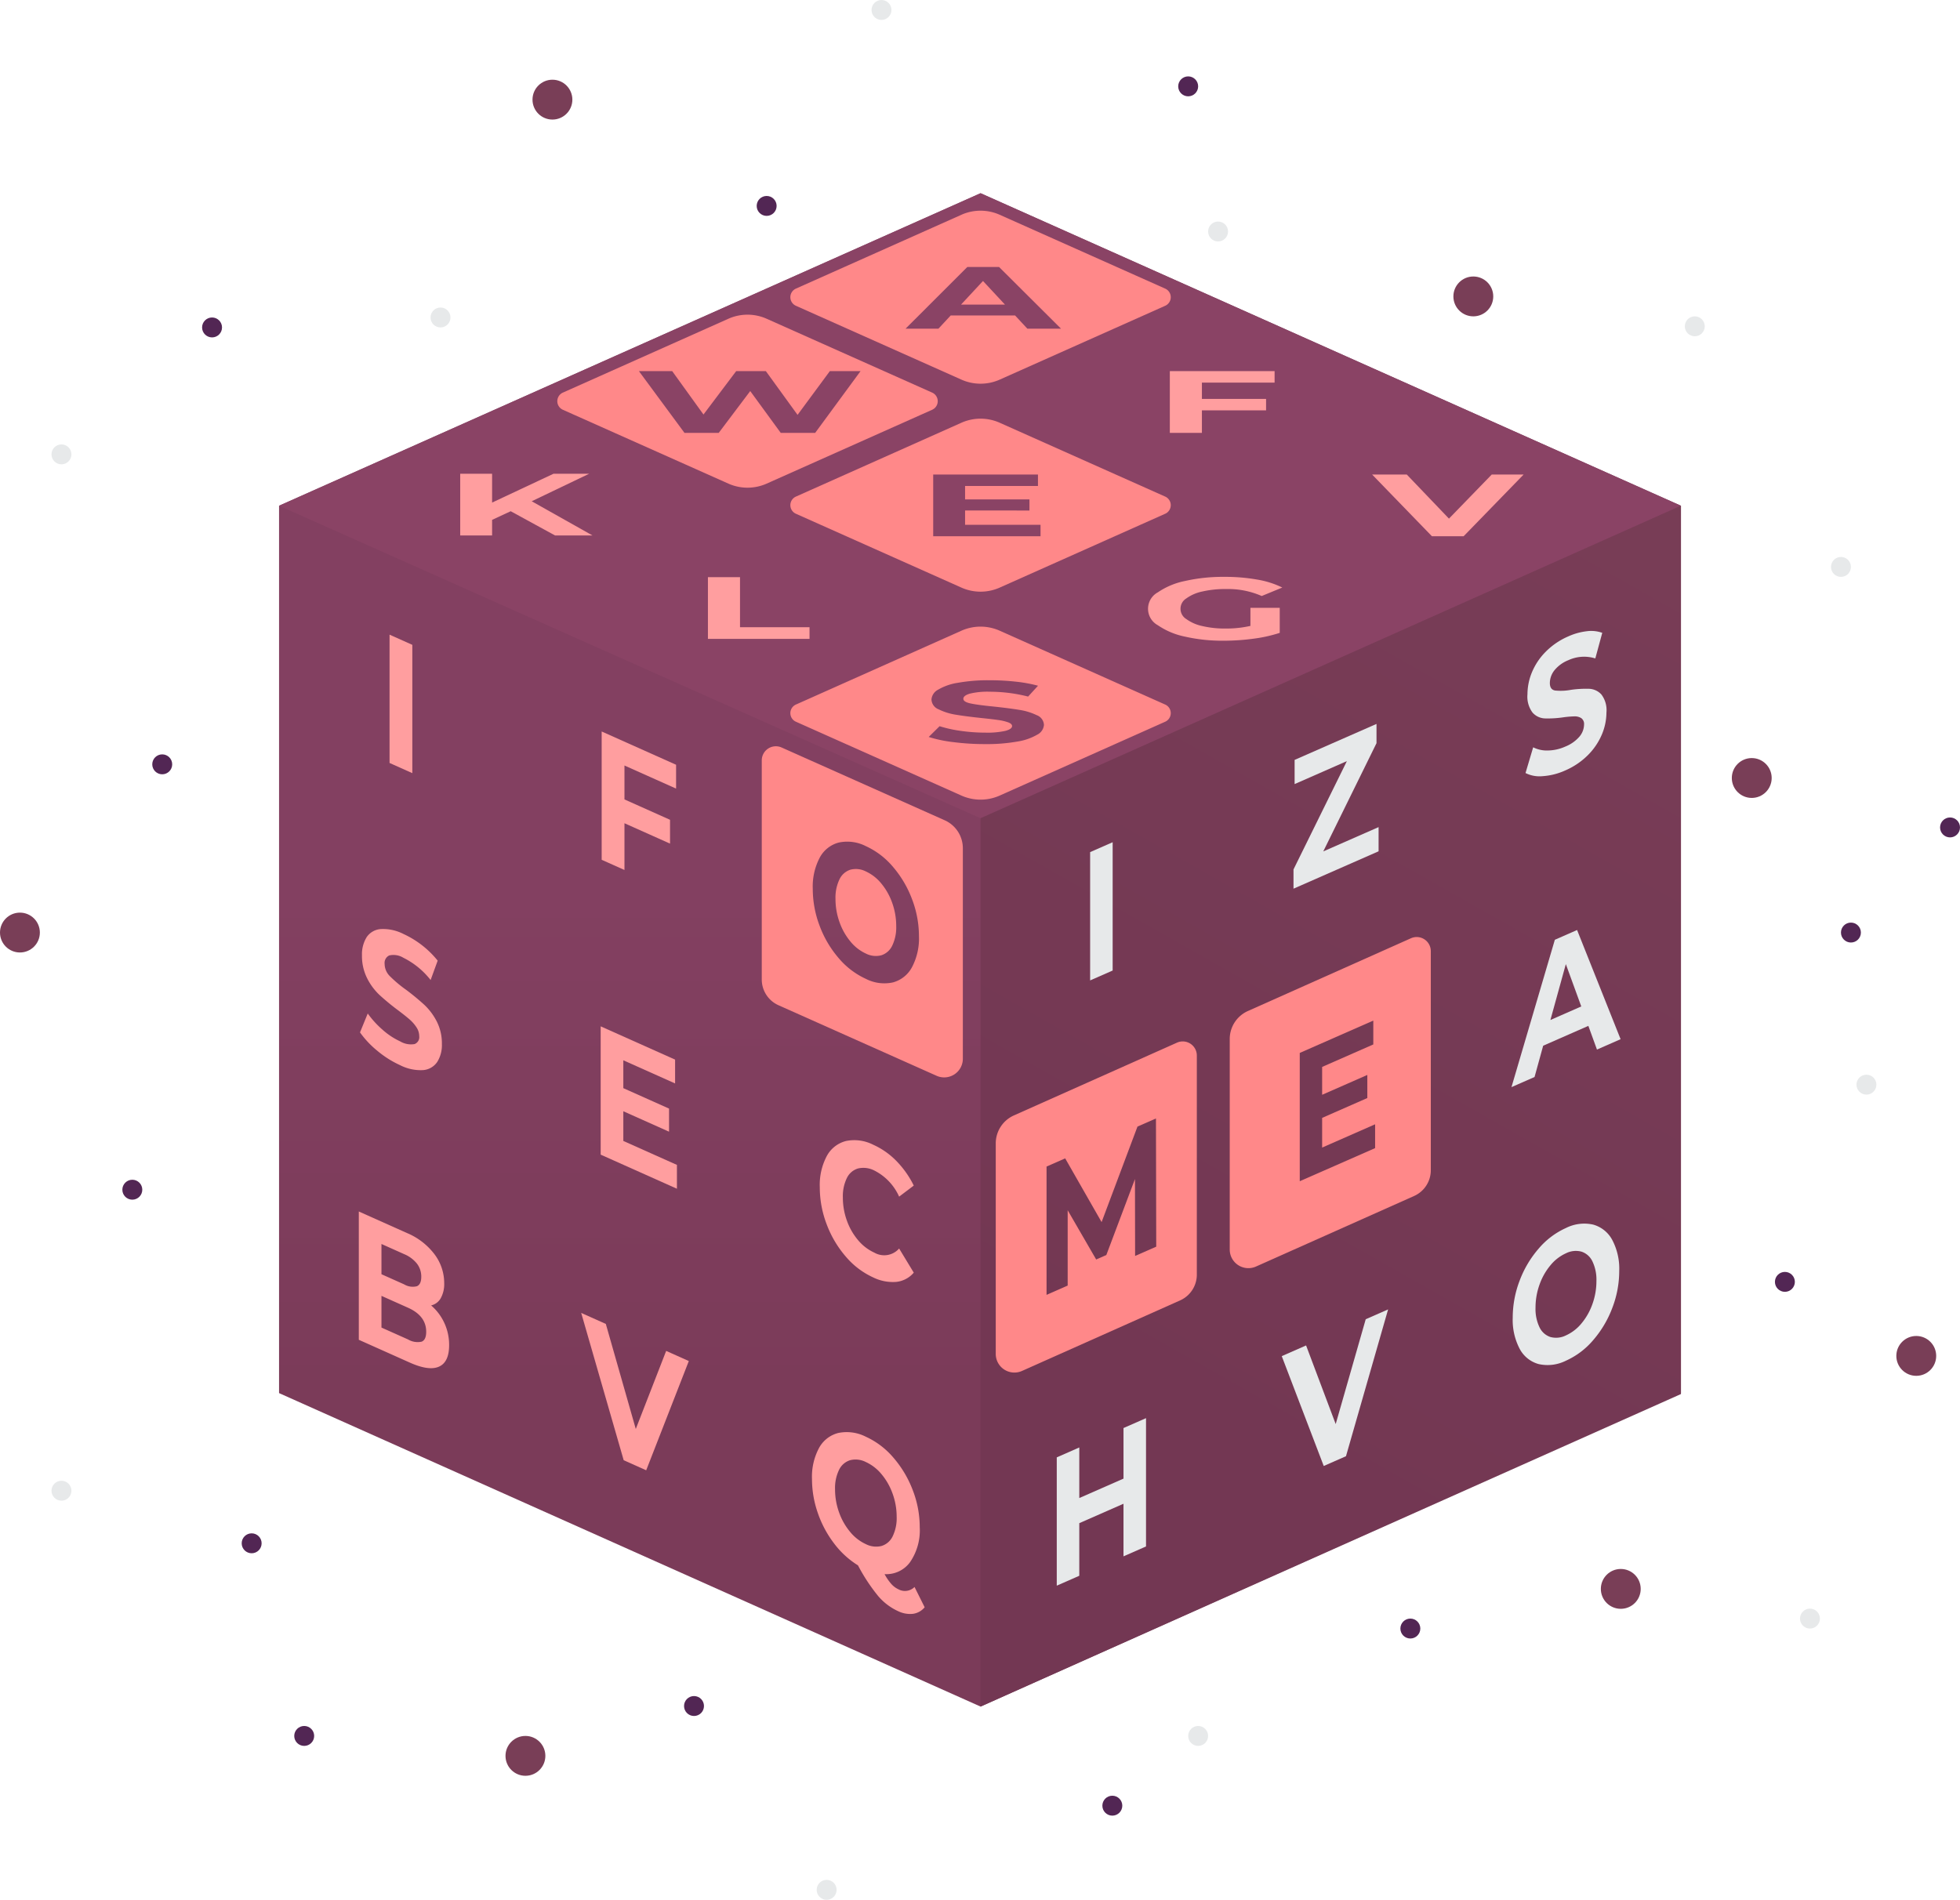 <svg xmlns="http://www.w3.org/2000/svg" xmlns:xlink="http://www.w3.org/1999/xlink" viewBox="0 0 295 286"><defs><style>.cls-1{fill:url(#Degradado_sin_nombre_193);}.cls-2{fill:#8a4365;}.cls-3{fill:url(#Degradado_sin_nombre_191);}.cls-4{fill:#ff8889;}.cls-5{fill:#e7e9ea;}.cls-6{fill:#ff9e9f;}.cls-7{fill:#793e57;}.cls-8{fill:#522654;}</style><linearGradient id="Degradado_sin_nombre_193" x1="147.5" y1="210.42" x2="147.5" y2="133.305" gradientUnits="userSpaceOnUse"><stop offset="0" stop-color="#7b3b59"/><stop offset="1" stop-color="#834061"/></linearGradient><linearGradient id="Degradado_sin_nombre_191" x1="172.283" y1="215.994" x2="264.657" y2="52.841" gradientUnits="userSpaceOnUse"><stop offset="0" stop-color="#733753"/><stop offset="1" stop-color="#793e57"/></linearGradient></defs><title>cubigram en cube</title><g id="plant_5" data-name="plant 5"><polygon class="cls-1" points="147.584 29.087 253 76.135 253 209.721 147.584 256.913 42 209.721 42 76.135 147.584 29.087"/><polygon class="cls-2" points="253 76.135 147.584 29.087 42 76.135 147.584 123.183 253 76.135"/><polygon class="cls-3" points="147.584 123.183 147.584 256.913 253 209.865 253 76.135 147.584 123.183"/><path class="cls-4" d="M177.147,156.965l-24.544,10.954a4.613,4.613,0,0,0-2.733,4.212v31.691a2.808,2.808,0,0,0,3.952,2.564l23.798-10.621a4.245,4.245,0,0,0,2.515-3.876V158.904A2.122,2.122,0,0,0,177.147,156.965Zm-6.302,32.11-.021-11.58-4.31,11.441-1.528.671-4.29-7.413V193.535l-3.18,1.398V175.618l2.804-1.233,5.482,9.593,5.398-14.374,2.784-1.224.041,19.296Z"/><path class="cls-4" d="M212.364,141.248l-24.544,10.954a4.613,4.613,0,0,0-2.733,4.212V188.105a2.808,2.808,0,0,0,3.952,2.564L212.836,180.048a4.245,4.245,0,0,0,2.515-3.876V143.186A2.123,2.123,0,0,0,212.364,141.248ZM206.968,172.842l-11.341,4.984V158.512l11.069-4.865v3.587l-7.7,3.384v4.195l6.8-2.988v3.477l-6.8,2.988v4.469l7.972-3.504Z"/><path class="cls-5" d="M239.064,154.438l-6.801,2.988-1.297,4.709-3.474,1.526,6.528-22.183,3.348-1.472,6.549,16.436-3.557,1.564Zm-1.067-2.926-2.322-6.373-2.323,8.415Z"/><path class="cls-5" d="M172.488,213.492v19.315l-3.39,1.49v-7.919l-6.654,2.924v7.919l-3.39,1.49V219.396l3.39-1.49v7.615l6.654-2.925v-7.615Z"/><path class="cls-5" d="M167.466,146.106l-3.39,1.49V128.281l3.39-1.49Z"/><path class="cls-5" d="M207.491,124.516v3.642l-12.806,5.628v-2.898l8.035-16.307-7.867,3.457V114.398l12.325-5.417v2.898l-8.015,16.297Z"/><path class="cls-5" d="M232.211,116.844a4.692,4.692,0,0,1-2.605-.469l1.152-3.873a4.583,4.583,0,0,0,2.239.479,6.632,6.632,0,0,0,2.594-.588,5.491,5.491,0,0,0,2.135-1.504,2.872,2.872,0,0,0,.69-1.807,1.08,1.08,0,0,0-.408-.965,1.809,1.809,0,0,0-1.046-.272,14.614,14.614,0,0,0-1.727.151,16.044,16.044,0,0,1-2.741.157,2.608,2.608,0,0,1-1.831-.88,4,4,0,0,1-.764-2.754,8.705,8.705,0,0,1,.691-3.353A9.616,9.616,0,0,1,232.672,98.087a10.814,10.814,0,0,1,3.4-2.295,9.343,9.343,0,0,1,2.741-.763,4.974,4.974,0,0,1,2.344.239l-1.046,3.854a5.652,5.652,0,0,0-4.06.266,5.139,5.139,0,0,0-2.102,1.532,3.118,3.118,0,0,0-.681,1.899q0,.995.785,1.132a8.173,8.173,0,0,0,2.396-.102,16.168,16.168,0,0,1,2.741-.155,2.652,2.652,0,0,1,1.832.851,3.897,3.897,0,0,1,.763,2.727,8.563,8.563,0,0,1-.701,3.33,9.733,9.733,0,0,1-2.102,3.09,10.934,10.934,0,0,1-3.411,2.299A9.725,9.725,0,0,1,232.211,116.844Z"/><path class="cls-5" d="M208.924,197.122l-6.34,22.101-3.348,1.471L192.917,204.157l3.662-1.609,4.457,11.837,4.519-15.782Z"/><path class="cls-5" d="M231.584,205.352a4.611,4.611,0,0,1-2.867-2.313,9.348,9.348,0,0,1-1.036-4.664,15.6,15.6,0,0,1,1.036-5.574,15.813,15.813,0,0,1,2.867-4.832,11.68,11.68,0,0,1,4.112-3.104,6.107,6.107,0,0,1,4.101-.506,4.669,4.669,0,0,1,2.867,2.313,9.25,9.25,0,0,1,1.046,4.659,15.495,15.495,0,0,1-1.046,5.578,16.031,16.031,0,0,1-2.867,4.832,11.611,11.611,0,0,1-4.101,3.099A6.153,6.153,0,0,1,231.584,205.352Zm6.455-6.134a9.394,9.394,0,0,0,1.642-2.915,10.211,10.211,0,0,0,.597-3.464,6.337,6.337,0,0,0-.597-2.938,2.78,2.78,0,0,0-1.642-1.472,3.299,3.299,0,0,0-2.344.244,6.462,6.462,0,0,0-2.344,1.816,9.401,9.401,0,0,0-1.643,2.915,10.226,10.226,0,0,0-.596,3.463,6.348,6.348,0,0,0,.596,2.938,2.785,2.785,0,0,0,1.643,1.472,3.299,3.299,0,0,0,2.344-.244A6.468,6.468,0,0,0,238.039,199.218Z"/><path class="cls-6" d="M103.674,204.895l-6.415,16.446-3.388-1.515-6.394-22.175,3.705,1.657,4.51,15.813,4.573-11.751Z"/><path class="cls-6" d="M66.878,199.163a7.843,7.843,0,0,1,.72,3.343q0,2.539-1.514,3.227-1.515.688-4.414-.609l-7.665-3.428V182.382l7.241,3.239a10.066,10.066,0,0,1,4.161,3.213,7.218,7.218,0,0,1,1.45,4.318,4.419,4.419,0,0,1-.518,2.279,2.228,2.228,0,0,1-1.451,1.09A7.746,7.746,0,0,1,66.878,199.163ZM57.414,187.273v4.552l3.409,1.525a2.522,2.522,0,0,0,1.927.283q.655-.286.656-1.418a3.192,3.192,0,0,0-.656-1.99,4.853,4.853,0,0,0-1.927-1.427Zm6.045,14.706q.687-.272.688-1.485,0-2.4-2.731-3.622l-4.002-1.789v4.773l4.002,1.789A2.821,2.821,0,0,0,63.459,201.979Z"/><path class="cls-6" d="M139.171,241.963a2.773,2.773,0,0,1-1.747.985,4.093,4.093,0,0,1-2.254-.401,8.687,8.687,0,0,1-2.985-2.259,27.208,27.208,0,0,1-3.049-4.633,13.234,13.234,0,0,1-3.589-3.288,16.249,16.249,0,0,1-2.455-4.589,15.527,15.527,0,0,1-.879-5.125,9.189,9.189,0,0,1,1.048-4.65A4.575,4.575,0,0,1,126.16,215.726a6.332,6.332,0,0,1,4.16.564,11.966,11.966,0,0,1,4.15,3.153,16.27,16.27,0,0,1,2.901,4.87,15.457,15.457,0,0,1,1.058,5.592,8.454,8.454,0,0,1-1.45,5.256,4.412,4.412,0,0,1-3.843,1.813,7.833,7.833,0,0,0,1.027,1.494,3.299,3.299,0,0,0,1.07.795,2.042,2.042,0,0,0,2.414-.355Zm-12.884-14.288a9.53,9.53,0,0,0,1.662,2.937,6.655,6.655,0,0,0,2.371,1.847,3.383,3.383,0,0,0,2.371.274,2.75,2.75,0,0,0,1.662-1.45,6.228,6.228,0,0,0,.604-2.931,10.163,10.163,0,0,0-.604-3.47,9.507,9.507,0,0,0-1.662-2.937,6.652,6.652,0,0,0-2.371-1.847,3.386,3.386,0,0,0-2.371-.274,2.751,2.751,0,0,0-1.662,1.45,6.245,6.245,0,0,0-.603,2.931A10.192,10.192,0,0,0,126.286,227.675Z"/><path class="cls-6" d="M56.821,158.213a14.02,14.02,0,0,1-2.636-2.793l1.164-2.845a14.134,14.134,0,0,0,2.265,2.476,10.726,10.726,0,0,0,2.625,1.726,3.169,3.169,0,0,0,2.16.401,1.116,1.116,0,0,0,.699-1.191,2.415,2.415,0,0,0-.413-1.33,5.752,5.752,0,0,0-1.058-1.205q-.647-.564-1.747-1.388a35.772,35.772,0,0,1-2.773-2.289,9.044,9.044,0,0,1-1.853-2.512,7.41,7.41,0,0,1-.772-3.436,4.866,4.866,0,0,1,.699-2.736,2.787,2.787,0,0,1,2.107-1.224,6.726,6.726,0,0,1,3.441.739,14.214,14.214,0,0,1,5.145,4.012L64.813,147.536A12.014,12.014,0,0,0,60.706,144.181a2.85,2.85,0,0,0-2.127-.344,1.254,1.254,0,0,0-.688,1.293,2.611,2.611,0,0,0,.794,1.831,18.798,18.798,0,0,0,2.424,2.036,35.958,35.958,0,0,1,2.774,2.289,9.184,9.184,0,0,1,1.852,2.484,7.249,7.249,0,0,1,.773,3.409,4.734,4.734,0,0,1-.71,2.704,2.82,2.82,0,0,1-2.128,1.215,6.791,6.791,0,0,1-3.451-.743A14.91,14.91,0,0,1,56.821,158.213Z"/><path class="cls-6" d="M127.313,189.185a15.976,15.976,0,0,1-2.879-4.847,15.609,15.609,0,0,1-1.048-5.615,9.249,9.249,0,0,1,1.048-4.677,4.553,4.553,0,0,1,2.879-2.271,6.26,6.26,0,0,1,4.119.559,11.406,11.406,0,0,1,3.483,2.44,14.327,14.327,0,0,1,2.615,3.708l-2.202,1.664a8.081,8.081,0,0,0-3.727-3.93,3.595,3.595,0,0,0-2.456-.312,2.721,2.721,0,0,0-1.683,1.441,6.239,6.239,0,0,0-.603,2.931,10.177,10.177,0,0,0,.603,3.471,9.432,9.432,0,0,0,1.683,2.946,6.943,6.943,0,0,0,2.456,1.885,2.984,2.984,0,0,0,3.727-.623l2.202,3.633a3.996,3.996,0,0,1-2.626,1.392,6.707,6.707,0,0,1-3.493-.679A11.856,11.856,0,0,1,127.313,189.185Z"/><path class="cls-6" d="M93.988,115.242V120.346l6.859,3.068v3.587l-6.859-3.068v7.036l-3.43-1.534V110.12l11.2,5.01v3.587Z"/><path class="cls-6" d="M58.631,95.543l3.43,1.534v19.315l-3.43-1.534Z"/><path class="cls-4" d="M132.657,133.021a6.511,6.511,0,0,0-2.337-1.832,3.289,3.289,0,0,0-2.337-.259,2.752,2.752,0,0,0-1.638,1.461,6.347,6.347,0,0,0-.595,2.935,10.291,10.291,0,0,0,.595,3.467,9.491,9.491,0,0,0,1.638,2.925,6.497,6.497,0,0,0,2.337,1.832,3.285,3.285,0,0,0,2.337.259,2.752,2.752,0,0,0,1.638-1.461,6.335,6.335,0,0,0,.594-2.935,10.27,10.27,0,0,0-.594-3.466A9.494,9.494,0,0,0,132.657,133.021Z"/><path class="cls-4" d="M142.185,123.485l-24.544-10.954a2.122,2.122,0,0,0-2.987,1.938v32.986A4.245,4.245,0,0,0,117.168,151.331l23.798,10.621a2.808,2.808,0,0,0,3.952-2.564v-31.691A4.613,4.613,0,0,0,142.185,123.485ZM137.268,145.596a4.612,4.612,0,0,1-2.858,2.295,6.082,6.082,0,0,1-4.089-.532,11.764,11.764,0,0,1-4.1-3.13,15.966,15.966,0,0,1-2.858-4.852,15.69,15.69,0,0,1-1.033-5.58,9.335,9.335,0,0,1,1.033-4.657,4.559,4.559,0,0,1,2.858-2.295,6.137,6.137,0,0,1,4.1.536,11.703,11.703,0,0,1,4.089,3.126,16.185,16.185,0,0,1,2.858,4.851,15.595,15.595,0,0,1,1.043,5.585A9.229,9.229,0,0,1,137.268,145.596Z"/><path class="cls-4" d="M175.374,106.066,150.467,94.95a7.075,7.075,0,0,0-5.767 0l-24.906,11.116a1.415,1.415,0,0,0,0,2.584l24.907,11.116a7.075,7.075,0,0,0,5.767-0l24.906-11.116A1.415,1.415,0,0,0,175.374,106.066Zm-19.246,4.525a8.527,8.527,0,0,1-2.996,1.043,26.168,26.168,0,0,1-4.858.385,37.316,37.316,0,0,1-4.785-.298,19.721,19.721,0,0,1-3.711-.777l1.64-1.619a19.184,19.184,0,0,0,3.189.703,25.975,25.975,0,0,0,3.696.265,12.367,12.367,0,0,0,3.041-.272q.984-.272.984-.723,0-.332-.582-.551a7.326,7.326,0,0,0-1.49-.352q-.91-.133-2.459-.292-2.386-.252-3.905-.504a8.892,8.892,0,0,1-2.608-.81,1.671,1.671,0,0,1-1.088-1.487,1.821,1.821,0,0,1,.984-1.467,8.33,8.33,0,0,1,2.966-1.042,25.915,25.915,0,0,1,4.843-.385,35.435,35.435,0,0,1,3.905.212,21.397,21.397,0,0,1,3.338.611l-1.49,1.633a23.557,23.557,0,0,0-5.783-.73,11.263,11.263,0,0,0-2.996.292q-.969.292-.969.77,0,.478,1.118.71,1.118.233,3.413.458,2.385.253,3.905.504a9.205,9.205,0,0,1,2.608.797,1.648,1.648,0,0,1,1.088,1.474A1.812,1.812,0,0,1,156.128,110.591Z"/><path class="cls-6" d="M106.551,86.885h4.829v7.539h10.463v1.752h-15.292Z"/><path class="cls-6" d="M76.868,76.961l-2.802,1.301V80.611h-4.799V71.32h4.799v4.34l9.241-4.34H88.672l-8.644,4.141,9.151,5.15H83.545Z"/><path class="cls-4" d="M140.299,59.103l-24.907-11.116a7.076,7.076,0,0,0-5.767 0L84.719,59.104a1.415,1.415,0,0,0,0,2.584l24.907,11.116a7.075,7.075,0,0,0,5.767-0l24.906-11.116A1.415,1.415,0,0,0,140.299,59.103Zm-17.604,6.061h-5.187l-4.59-6.292L108.177,65.164h-5.157l-6.855-9.292h5.008l4.709,6.531,4.919-6.531h4.47l4.77,6.584,4.858-6.584h4.621Z"/><polygon class="cls-4" points="144.643 45.858 151.26 45.858 147.951 42.3 144.643 45.858"/><path class="cls-4" d="M175.374,43.449,150.467,32.333a7.074,7.074,0,0,0-5.767,0L119.794,43.449a1.415,1.415,0,0,0,0,2.584l24.907,11.116a7.075,7.075,0,0,0,5.767-0l24.906-11.116A1.415,1.415,0,0,0,175.374,43.449ZM154.628,49.481l-1.848-1.991h-9.688l-1.847,1.991h-4.948l9.3-9.291H150.366l9.329,9.291Z"/><path class="cls-6" d="M180.899,57.598v2.455h9.658v1.726h-9.658v3.385H176.071v-9.292h15.769V57.598Z"/><path class="cls-4" d="M175.374,74.758l-24.907-11.116a7.075,7.075,0,0,0-5.767 0L119.794,74.758a1.415,1.415,0,0,0,0,2.584L144.701,88.458a7.075,7.075,0,0,0,5.767,0l24.906-11.116A1.415,1.415,0,0,0,175.374,74.758Zm-18.763,5.972H140.455V71.437h15.769V73.163H145.254v2.017h9.688v1.673H145.254v2.15h11.357Z"/><path class="cls-6" d="M188.202,91.503h4.411v3.77a21.547,21.547,0,0,1-3.935.876,33.294,33.294,0,0,1-4.501.305,25.286,25.286,0,0,1-5.842-.618,11.149,11.149,0,0,1-4.069-1.712,2.815,2.815,0,0,1,0-4.951,11.163,11.163,0,0,1,4.098-1.712,25.821,25.821,0,0,1,5.902-.618,27.607,27.607,0,0,1,4.978.412,13.596,13.596,0,0,1,3.756,1.195l-3.1,1.275a12.628,12.628,0,0,0-5.395-1.049,15.266,15.266,0,0,0-3.547.372,6.271,6.271,0,0,0-2.415,1.048,1.816,1.816,0,0,0,0,3.093,6.338,6.338,0,0,0,2.4,1.055,14.696,14.696,0,0,0,3.503.378,16.238,16.238,0,0,0,3.756-.398Z"/><path class="cls-6" d="M229.322,71.437l-9.032,9.292h-4.769l-9.002-9.292h5.216l6.349,6.638,6.439-6.638Z"/><path class="cls-6" d="M101.884,175.368v3.587l-11.476-5.132V154.508l11.201,5.009v3.587L93.817,159.62v4.194l6.881,3.077v3.477l-6.881-3.077v4.47Z"/><circle class="cls-7" cx="221.75" cy="44.624" r="3"/><circle class="cls-7" cx="263.656" cy="117.122" r="3"/><circle class="cls-7" cx="288.417" cy="204.122" r="3"/><circle class="cls-8" cx="178.833" cy="13" r="1.5"/><circle class="cls-8" cx="115.389" cy="31" r="1.5"/><circle class="cls-8" cx="31.917" cy="49.294" r="1.5"/><circle class="cls-8" cx="24.417" cy="115.065" r="1.5"/><circle class="cls-8" cx="19.916" cy="179.103" r="1.5"/><circle class="cls-8" cx="37.877" cy="232.333" r="1.5"/><circle class="cls-8" cx="45.786" cy="261.333" r="1.5"/><circle class="cls-8" cx="104.456" cy="256.829" r="1.5"/><circle class="cls-8" cx="167.417" cy="271.833" r="1.5"/><circle class="cls-8" cx="212.272" cy="245.167" r="1.5"/><circle class="cls-5" cx="272.417" cy="243.667" r="1.5"/><circle class="cls-8" cx="268.645" cy="192.976" r="1.5"/><circle class="cls-5" cx="280.917" cy="163.288" r="1.5"/><circle class="cls-5" cx="180.333" cy="261.333" r="1.5"/><circle class="cls-5" cx="124.417" cy="284.5" r="1.5"/><circle class="cls-5" cx="9.25" cy="224.418" r="1.5"/><circle class="cls-5" cx="9.25" cy="68.402" r="1.5"/><circle class="cls-5" cx="66.301" cy="47.794" r="1.5"/><circle class="cls-5" cx="132.673" cy="1.5" r="1.5"/><circle class="cls-5" cx="183.333" cy="34.85" r="1.5"/><circle class="cls-5" cx="255.083" cy="49.124" r="1.5"/><circle class="cls-5" cx="277.083" cy="85.345" r="1.5"/><circle class="cls-8" cx="278.583" cy="140.39" r="1.5"/><circle class="cls-7" cx="83.147" cy="15" r="3"/><circle class="cls-7" cx="3" cy="140.39" r="3"/><circle class="cls-7" cx="79.083" cy="264.333" r="3"/><circle class="cls-7" cx="243.943" cy="239.197" r="3"/><circle class="cls-8" cx="293.5" cy="124.564" r="1.5"/></g></svg>